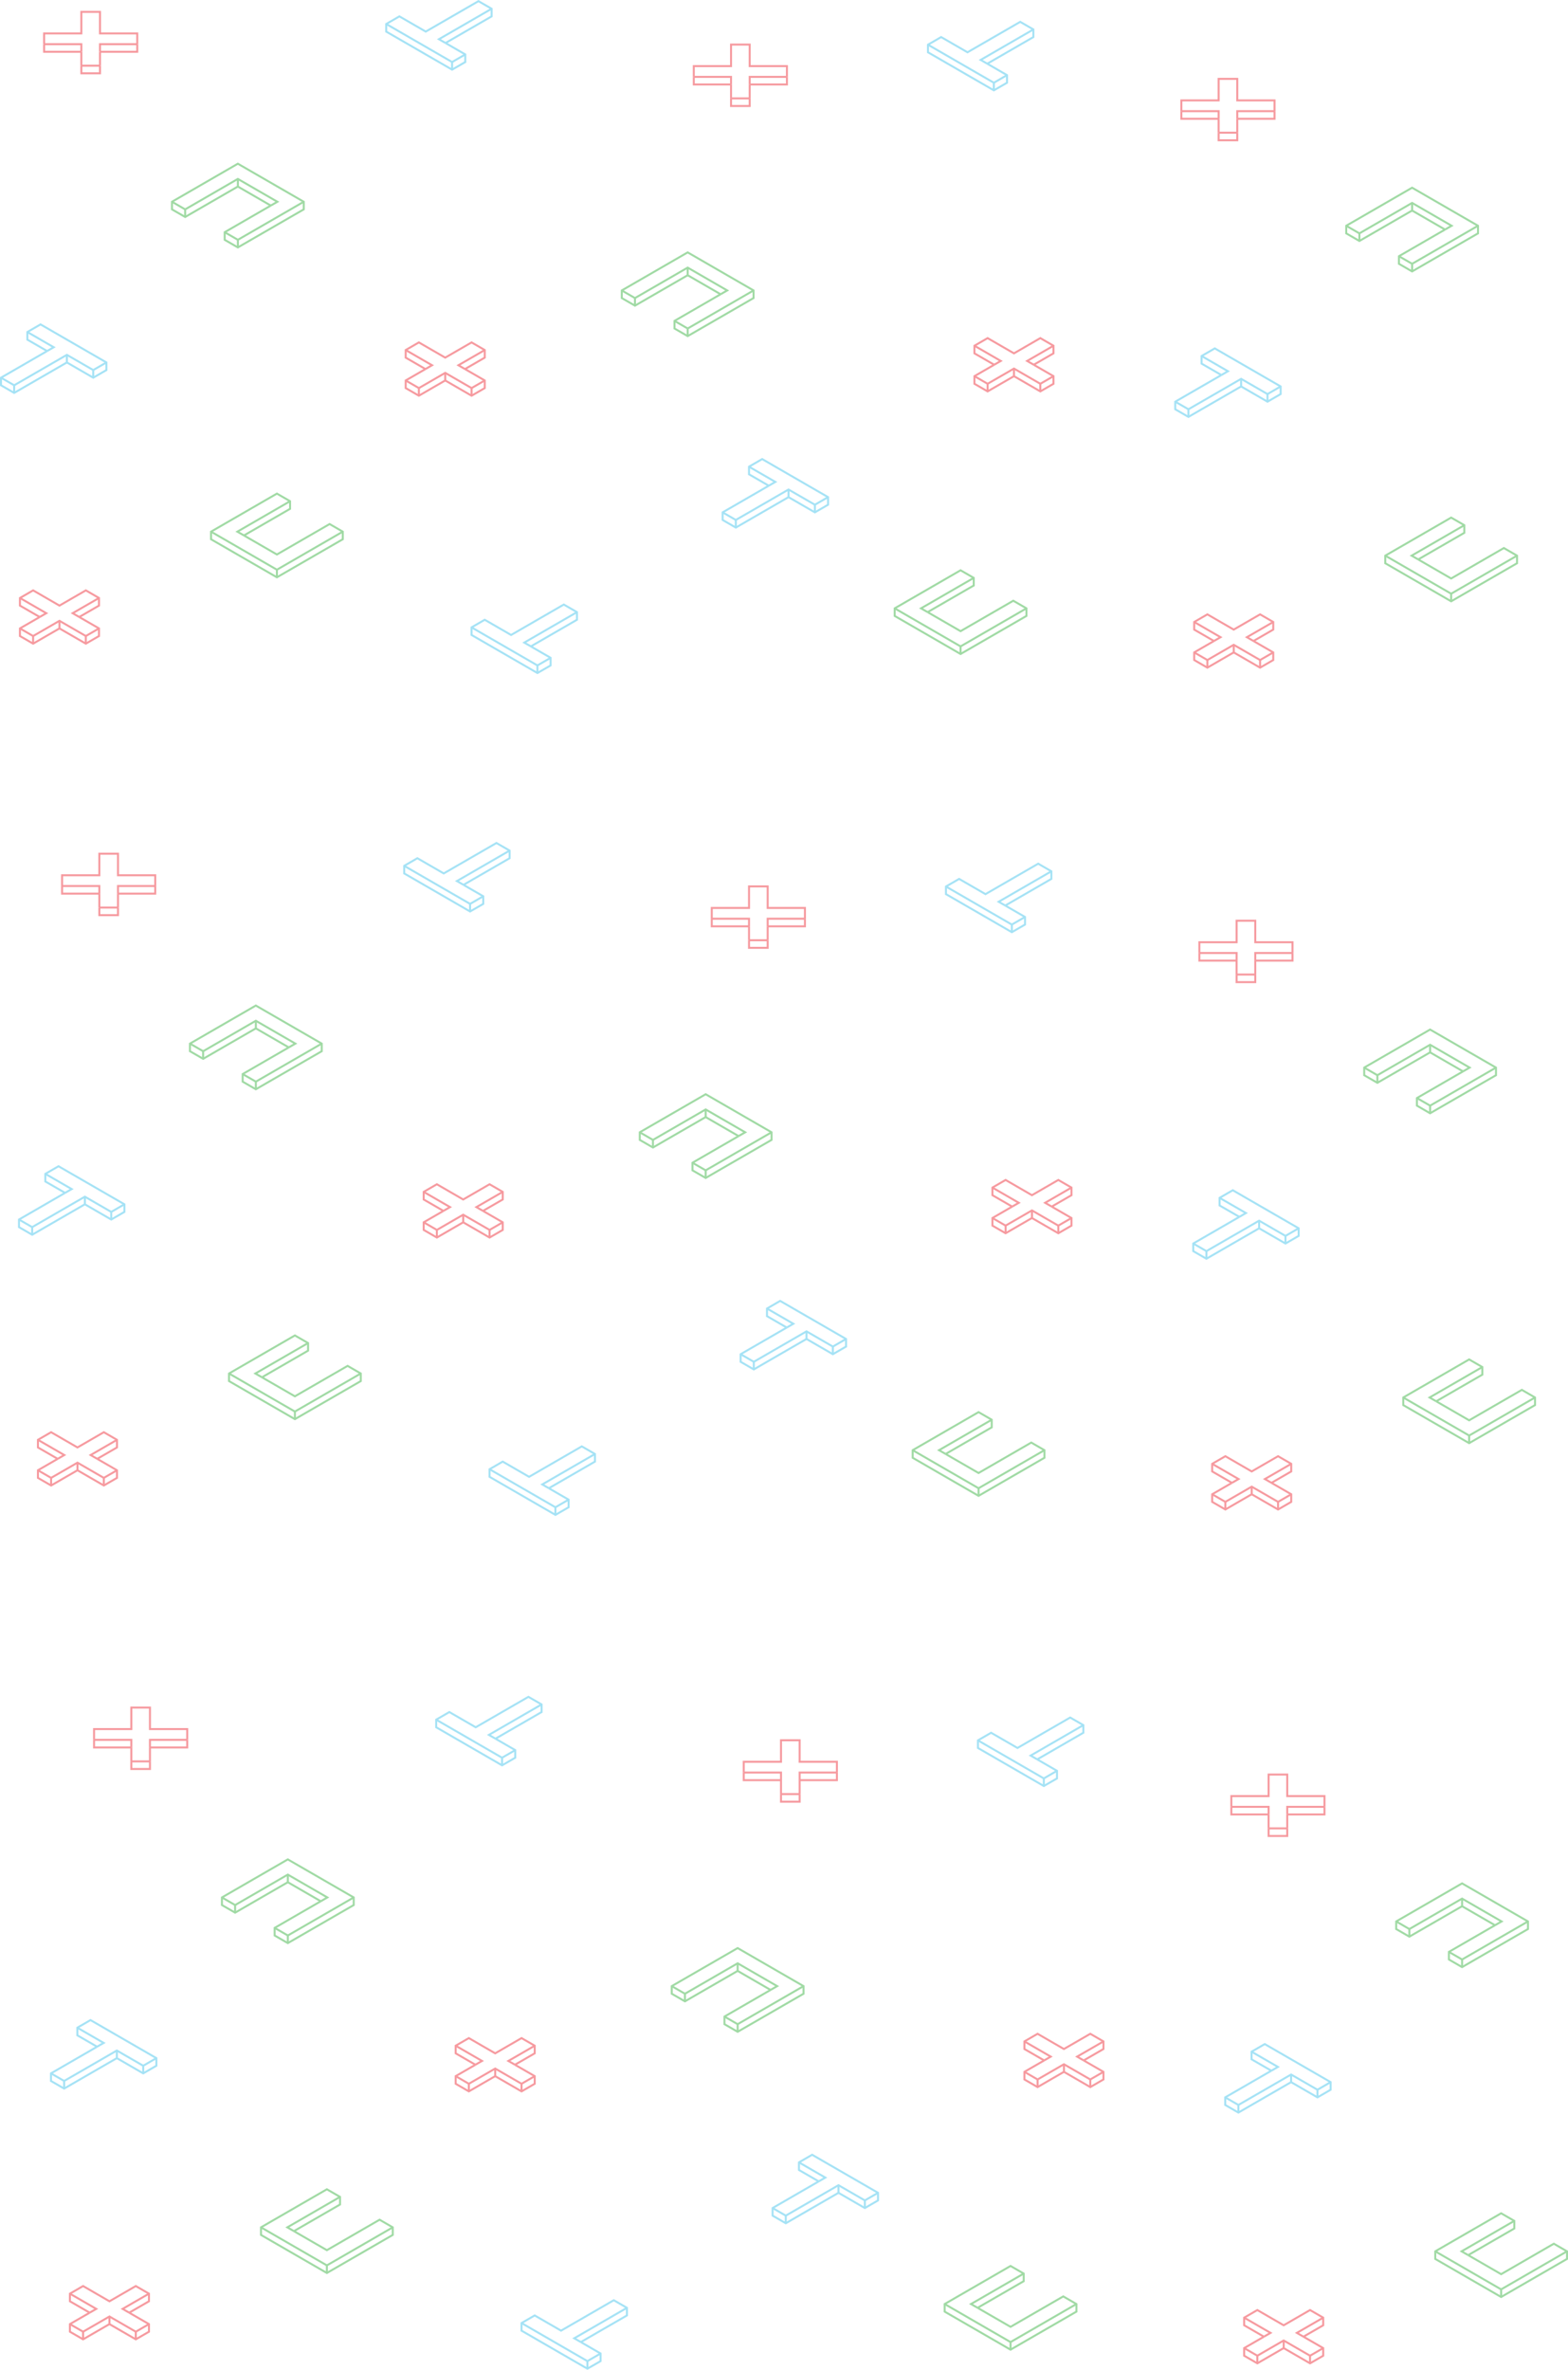<svg id="Layer_1" data-name="Layer 1" xmlns="http://www.w3.org/2000/svg" viewBox="0 0 784.5 1185.16"><defs><style>.cls-1{opacity:0.5;}.cls-2,.cls-3,.cls-4{fill:none;}.cls-2{stroke:#42b54a;}.cls-3{stroke:#4bc6ec;}.cls-4{stroke:#ed3540;}</style></defs><title>SDSF_F_V</title><g class="cls-1"><polyline class="cls-2" points="154.13 671.65 127.76 686.88 131.06 688.78"/><line class="cls-2" x1="147.54" y1="705.91" x2="114.58" y2="686.88"/><line class="cls-2" x1="180.5" y1="686.88" x2="147.54" y2="705.91"/><line class="cls-2" x1="147.54" y1="705.91" x2="147.54" y2="709.71"/><polyline class="cls-2" points="131.06 688.78 147.54 698.29 173.91 683.07 180.5 686.88 180.5 690.68 147.54 709.71 114.58 690.68 114.58 686.88 147.54 667.85 154.13 671.65 154.13 675.46 131.06 688.78"/></g><g class="cls-1"><line class="cls-3" x1="235.19" y1="452.03" x2="202.23" y2="433"/><line class="cls-3" x1="241.78" y1="448.22" x2="235.19" y2="452.03"/><line class="cls-3" x1="235.19" y1="452.03" x2="235.19" y2="455.83"/><polyline class="cls-3" points="254.97 425.38 228.6 440.61 231.9 442.51"/><polyline class="cls-3" points="231.9 442.51 241.78 448.22 241.78 452.03 235.19 455.83 202.23 436.8 202.23 433 208.82 429.19 222.01 436.8 248.38 421.58 254.97 425.38 254.97 429.19 231.9 442.51"/></g><g class="cls-1"><line class="cls-3" x1="277.89" y1="753.78" x2="244.93" y2="734.75"/><line class="cls-3" x1="284.48" y1="749.97" x2="277.89" y2="753.78"/><line class="cls-3" x1="277.89" y1="753.78" x2="277.89" y2="757.58"/><polyline class="cls-3" points="297.67 727.13 271.3 742.36 274.6 744.26"/><polyline class="cls-3" points="274.6 744.26 284.48 749.97 284.48 753.78 277.89 757.58 244.93 738.55 244.93 734.75 251.52 730.94 264.71 738.55 291.08 723.33 297.67 727.13 297.67 730.94 274.6 744.26"/></g><g class="cls-1"><line class="cls-4" x1="49.7" y1="446.9" x2="49.7" y2="453.86"/><polyline class="cls-4" points="77.67 443.09 77.67 437.71 59.03 437.71 59.03 426.94 49.7 426.94 49.7 437.71 31.06 437.71 31.06 443.09"/><polyline class="cls-4" points="59.03 446.9 59.03 443.09 77.67 443.09"/><line class="cls-4" x1="59.03" y1="453.86" x2="59.03" y2="446.9"/><line class="cls-4" x1="49.7" y1="453.86" x2="59.03" y2="453.86"/><polyline class="cls-4" points="31.06 443.09 49.7 443.09 49.7 446.9"/><polyline class="cls-4" points="49.7 446.9 31.06 446.9 31.06 443.09"/><polyline class="cls-4" points="59.03 446.9 77.67 446.9 77.67 443.09"/><polyline class="cls-4" points="59.03 453.86 59.03 457.66 49.7 457.66 49.7 453.86"/></g><g class="cls-1"><line class="cls-3" x1="62.24" y1="602.26" x2="55.65" y2="606.07"/><polyline class="cls-3" points="32.57 596.55 35.87 594.65 22.68 587.04"/><line class="cls-3" x1="16.09" y1="613.68" x2="9.5" y2="609.88"/><line class="cls-3" x1="55.65" y1="606.07" x2="55.65" y2="609.88"/><line class="cls-3" x1="42.46" y1="598.46" x2="42.46" y2="602.26"/><line class="cls-3" x1="16.09" y1="613.68" x2="16.09" y2="617.49"/><polyline class="cls-3" points="32.58 596.56 22.68 590.85 22.68 587.04 29.28 583.23 62.24 602.26 62.24 606.07 55.65 609.88 42.46 602.26"/><polyline class="cls-3" points="42.46 602.26 16.09 617.49 9.5 613.68 9.5 609.88 32.57 596.55"/><polyline class="cls-3" points="55.65 606.07 42.46 598.46 16.09 613.68"/></g><g class="cls-1"><line class="cls-2" x1="144.49" y1="523.81" x2="128.01" y2="514.29"/><line class="cls-2" x1="128.01" y1="540.93" x2="121.41" y2="537.13"/><line class="cls-2" x1="160.97" y1="521.9" x2="128.01" y2="540.93"/><line class="cls-2" x1="101.63" y1="525.71" x2="95.04" y2="521.9"/><line class="cls-2" x1="128.01" y1="510.48" x2="128.01" y2="514.29"/><line class="cls-2" x1="128.01" y1="540.93" x2="128.01" y2="544.74"/><line class="cls-2" x1="101.63" y1="525.71" x2="101.63" y2="529.51"/><polyline class="cls-2" points="144.49 523.8 147.78 521.9 128 510.48 101.64 525.71"/><polyline class="cls-2" points="128 514.29 101.64 529.51 95.04 525.71 95.04 521.9 128 502.87 160.97 521.9 160.97 525.71 128 544.74 121.41 540.93 121.41 537.13 144.49 523.8"/></g><g class="cls-1"><polyline class="cls-4" points="241.65 605.57 238.35 603.66 251.53 596.05"/><line class="cls-4" x1="244.94" y1="615.08" x2="251.53" y2="611.27"/><line class="cls-4" x1="211.98" y1="611.27" x2="218.57" y2="615.08"/><line class="cls-4" x1="244.94" y1="618.89" x2="244.94" y2="615.08"/><line class="cls-4" x1="231.76" y1="611.27" x2="231.76" y2="607.47"/><line class="cls-4" x1="218.57" y1="618.89" x2="218.57" y2="615.08"/><polyline class="cls-4" points="231.75 611.27 218.57 618.89 211.98 615.08 211.98 611.27 221.87 605.56"/><polyline class="cls-4" points="221.87 605.57 211.98 599.86 211.98 596.05 218.57 592.24 231.75 599.86 244.94 592.24 251.53 596.05 251.53 599.86 241.65 605.56"/><polyline class="cls-4" points="241.65 605.57 251.53 611.27 251.53 615.08 244.94 618.89 231.75 611.27"/><polyline class="cls-4" points="218.57 615.08 231.75 607.47 244.94 615.08"/><polyline class="cls-4" points="211.98 596.05 225.16 603.66 221.87 605.56"/></g><g class="cls-1"><polyline class="cls-4" points="48.65 729.57 45.35 727.66 58.53 720.05"/><line class="cls-4" x1="51.94" y1="739.08" x2="58.53" y2="735.27"/><line class="cls-4" x1="18.98" y1="735.27" x2="25.57" y2="739.08"/><line class="cls-4" x1="51.94" y1="742.89" x2="51.94" y2="739.08"/><line class="cls-4" x1="38.76" y1="735.27" x2="38.76" y2="731.47"/><line class="cls-4" x1="25.57" y1="742.89" x2="25.57" y2="739.08"/><polyline class="cls-4" points="38.76 735.27 25.57 742.89 18.98 739.08 18.98 735.27 28.87 729.56"/><polyline class="cls-4" points="28.87 729.57 18.98 723.86 18.98 720.05 25.57 716.24 38.76 723.86 51.94 716.24 58.53 720.05 58.53 723.86 48.65 729.56"/><polyline class="cls-4" points="48.65 729.57 58.53 735.27 58.53 739.08 51.94 742.89 38.76 735.27"/><polyline class="cls-4" points="25.57 739.08 38.76 731.47 51.94 739.08"/><polyline class="cls-4" points="18.98 720.05 32.16 727.66 28.87 729.56"/></g><g class="cls-1"><polyline class="cls-2" points="741.63 683.65 715.26 698.88 718.56 700.78"/><line class="cls-2" x1="735.04" y1="717.91" x2="702.08" y2="698.88"/><line class="cls-2" x1="768" y1="698.88" x2="735.04" y2="717.91"/><line class="cls-2" x1="735.04" y1="717.91" x2="735.04" y2="721.71"/><polyline class="cls-2" points="718.56 700.78 735.04 710.29 761.41 695.07 768 698.88 768 702.68 735.04 721.71 702.08 702.68 702.08 698.88 735.04 679.85 741.63 683.65 741.63 687.46 718.56 700.78"/></g><g class="cls-1"><line class="cls-4" x1="618.7" y1="480.4" x2="618.7" y2="487.36"/><polyline class="cls-4" points="646.67 476.59 646.67 471.21 628.03 471.21 628.03 460.44 618.71 460.44 618.71 471.21 600.06 471.21 600.06 476.59"/><polyline class="cls-4" points="628.03 480.4 628.03 476.59 646.67 476.59"/><line class="cls-4" x1="628.03" y1="487.36" x2="628.03" y2="480.4"/><line class="cls-4" x1="618.7" y1="487.36" x2="628.03" y2="487.36"/><polyline class="cls-4" points="600.06 476.59 618.71 476.59 618.71 480.4"/><polyline class="cls-4" points="618.71 480.4 600.06 480.4 600.06 476.59"/><polyline class="cls-4" points="628.03 480.4 646.67 480.4 646.67 476.59"/><polyline class="cls-4" points="628.03 487.36 628.03 491.16 618.71 491.16 618.71 487.36"/></g><g class="cls-1"><line class="cls-3" x1="649.74" y1="614.26" x2="643.15" y2="618.07"/><polyline class="cls-3" points="620.07 608.55 623.37 606.65 610.18 599.04"/><line class="cls-3" x1="603.59" y1="625.68" x2="597" y2="621.88"/><line class="cls-3" x1="643.15" y1="618.07" x2="643.15" y2="621.88"/><line class="cls-3" x1="629.96" y1="610.46" x2="629.96" y2="614.26"/><line class="cls-3" x1="603.59" y1="625.68" x2="603.59" y2="629.49"/><polyline class="cls-3" points="620.08 608.56 610.18 602.85 610.18 599.04 616.78 595.23 649.74 614.26 649.74 618.07 643.15 621.88 629.96 614.26"/><polyline class="cls-3" points="629.96 614.26 603.59 629.49 597 625.68 597 621.88 620.07 608.55"/><polyline class="cls-3" points="643.15 618.07 629.96 610.46 603.59 625.68"/></g><g class="cls-1"><line class="cls-2" x1="731.99" y1="535.81" x2="715.51" y2="526.29"/><line class="cls-2" x1="715.51" y1="552.93" x2="708.91" y2="549.13"/><line class="cls-2" x1="748.47" y1="533.9" x2="715.51" y2="552.93"/><line class="cls-2" x1="689.13" y1="537.71" x2="682.54" y2="533.9"/><line class="cls-2" x1="715.51" y1="522.48" x2="715.51" y2="526.29"/><line class="cls-2" x1="715.51" y1="552.93" x2="715.51" y2="556.74"/><line class="cls-2" x1="689.13" y1="537.71" x2="689.13" y2="541.51"/><polyline class="cls-2" points="731.99 535.8 735.28 533.9 715.5 522.48 689.13 537.71"/><polyline class="cls-2" points="715.5 526.29 689.13 541.51 682.54 537.71 682.54 533.9 715.5 514.87 748.47 533.9 748.47 537.71 715.5 556.74 708.91 552.93 708.91 549.13 731.99 535.8"/></g><g class="cls-1"><polyline class="cls-4" points="636.15 741.57 632.85 739.66 646.03 732.05"/><line class="cls-4" x1="639.44" y1="751.08" x2="646.03" y2="747.27"/><line class="cls-4" x1="606.48" y1="747.27" x2="613.07" y2="751.08"/><line class="cls-4" x1="639.44" y1="754.89" x2="639.44" y2="751.08"/><line class="cls-4" x1="626.26" y1="747.27" x2="626.26" y2="743.47"/><line class="cls-4" x1="613.07" y1="754.89" x2="613.07" y2="751.08"/><polyline class="cls-4" points="626.25 747.27 613.07 754.89 606.48 751.08 606.48 747.27 616.37 741.56"/><polyline class="cls-4" points="616.37 741.57 606.48 735.86 606.48 732.05 613.07 728.24 626.25 735.86 639.44 728.24 646.03 732.05 646.03 735.86 636.15 741.56"/><polyline class="cls-4" points="636.15 741.57 646.03 747.27 646.03 751.08 639.44 754.89 626.25 747.27"/><polyline class="cls-4" points="613.07 751.08 626.25 743.47 639.44 751.08"/><polyline class="cls-4" points="606.48 732.05 619.66 739.66 616.37 741.56"/></g><g class="cls-1"><polyline class="cls-2" points="496.18 710 469.81 725.23 473.11 727.13"/><line class="cls-2" x1="489.59" y1="744.26" x2="456.63" y2="725.23"/><line class="cls-2" x1="522.55" y1="725.23" x2="489.59" y2="744.26"/><line class="cls-2" x1="489.59" y1="744.26" x2="489.59" y2="748.06"/><polyline class="cls-2" points="473.11 727.13 489.59 736.64 515.96 721.42 522.55 725.23 522.55 729.03 489.59 748.06 456.63 729.03 456.63 725.23 489.59 706.2 496.18 710 496.18 713.81 473.11 727.13"/></g><g class="cls-1"><line class="cls-3" x1="506.24" y1="462.38" x2="473.28" y2="443.35"/><line class="cls-3" x1="512.83" y1="458.57" x2="506.24" y2="462.38"/><line class="cls-3" x1="506.24" y1="462.38" x2="506.24" y2="466.18"/><polyline class="cls-3" points="526.02 435.73 499.65 450.96 502.94 452.86"/><polyline class="cls-3" points="502.94 452.86 512.83 458.57 512.83 462.38 506.24 466.18 473.28 447.15 473.28 443.35 479.87 439.54 493.06 447.15 519.43 431.93 526.02 435.73 526.02 439.54 502.95 452.86"/></g><g class="cls-1"><line class="cls-4" x1="374.75" y1="463.25" x2="374.75" y2="470.21"/><polyline class="cls-4" points="402.72 459.44 402.72 454.06 384.08 454.06 384.08 443.29 374.75 443.29 374.75 454.06 356.11 454.06 356.11 459.44"/><polyline class="cls-4" points="384.08 463.25 384.08 459.44 402.72 459.44"/><line class="cls-4" x1="384.08" y1="470.21" x2="384.08" y2="463.25"/><line class="cls-4" x1="374.75" y1="470.21" x2="384.08" y2="470.21"/><polyline class="cls-4" points="356.11 459.44 374.75 459.44 374.75 463.25"/><polyline class="cls-4" points="374.75 463.25 356.11 463.25 356.11 459.44"/><polyline class="cls-4" points="384.08 463.25 402.72 463.25 402.72 459.44"/><polyline class="cls-4" points="384.08 470.21 384.08 474.01 374.75 474.01 374.75 470.21"/></g><g class="cls-1"><line class="cls-3" x1="423.29" y1="669.61" x2="416.7" y2="673.42"/><polyline class="cls-3" points="393.62 663.9 396.92 662 383.74 654.39"/><line class="cls-3" x1="377.14" y1="681.03" x2="370.55" y2="677.23"/><line class="cls-3" x1="416.7" y1="673.42" x2="416.7" y2="677.23"/><line class="cls-3" x1="403.51" y1="665.81" x2="403.51" y2="669.61"/><line class="cls-3" x1="377.14" y1="681.03" x2="377.14" y2="684.84"/><polyline class="cls-3" points="393.63 663.91 383.74 658.2 383.74 654.39 390.33 650.58 423.29 669.61 423.29 673.42 416.7 677.23 403.51 669.61"/><polyline class="cls-3" points="403.51 669.61 377.14 684.84 370.55 681.03 370.55 677.23 393.62 663.9"/><polyline class="cls-3" points="416.7 673.42 403.51 665.81 377.14 681.03"/></g><g class="cls-1"><line class="cls-2" x1="369.54" y1="568.16" x2="353.06" y2="558.64"/><line class="cls-2" x1="353.06" y1="585.28" x2="346.46" y2="581.48"/><line class="cls-2" x1="386.02" y1="566.25" x2="353.06" y2="585.28"/><line class="cls-2" x1="326.68" y1="570.06" x2="320.09" y2="566.25"/><line class="cls-2" x1="353.06" y1="554.83" x2="353.06" y2="558.64"/><line class="cls-2" x1="353.06" y1="585.28" x2="353.06" y2="589.09"/><line class="cls-2" x1="326.68" y1="570.06" x2="326.68" y2="573.86"/><polyline class="cls-2" points="369.54 568.15 372.83 566.25 353.06 554.83 326.69 570.06"/><polyline class="cls-2" points="353.06 558.64 326.69 573.86 320.09 570.06 320.09 566.25 353.06 547.22 386.02 566.25 386.02 570.06 353.06 589.09 346.46 585.28 346.46 581.48 369.54 568.15"/></g><g class="cls-1"><polyline class="cls-4" points="526.2 603.42 522.9 601.51 536.08 593.9"/><line class="cls-4" x1="529.49" y1="612.93" x2="536.08" y2="609.12"/><line class="cls-4" x1="496.53" y1="609.12" x2="503.12" y2="612.93"/><line class="cls-4" x1="529.49" y1="616.74" x2="529.49" y2="612.93"/><line class="cls-4" x1="516.31" y1="609.12" x2="516.31" y2="605.32"/><line class="cls-4" x1="503.12" y1="616.74" x2="503.12" y2="612.93"/><polyline class="cls-4" points="516.3 609.12 503.12 616.74 496.53 612.93 496.53 609.12 506.42 603.41"/><polyline class="cls-4" points="506.42 603.42 496.53 597.71 496.53 593.9 503.12 590.09 516.3 597.71 529.49 590.09 536.08 593.9 536.08 597.71 526.2 603.41"/><polyline class="cls-4" points="526.2 603.42 536.08 609.12 536.08 612.93 529.49 616.74 516.3 609.12"/><polyline class="cls-4" points="503.12 612.93 516.3 605.32 529.49 612.93"/><polyline class="cls-4" points="496.53 593.9 509.71 601.51 506.42 603.41"/></g><g class="cls-1"><polyline class="cls-2" points="170.13 1098.65 143.76 1113.88 147.06 1115.78"/><line class="cls-2" x1="163.54" y1="1132.91" x2="130.58" y2="1113.88"/><line class="cls-2" x1="196.5" y1="1113.88" x2="163.54" y2="1132.91"/><line class="cls-2" x1="163.54" y1="1132.91" x2="163.54" y2="1136.71"/><polyline class="cls-2" points="147.06 1115.78 163.54 1125.3 189.91 1110.07 196.5 1113.88 196.5 1117.68 163.54 1136.71 130.58 1117.68 130.58 1113.88 163.54 1094.85 170.13 1098.65 170.13 1102.46 147.06 1115.78"/></g><g class="cls-1"><line class="cls-3" x1="251.19" y1="879.03" x2="218.23" y2="860"/><line class="cls-3" x1="257.78" y1="875.22" x2="251.19" y2="879.03"/><line class="cls-3" x1="251.19" y1="879.03" x2="251.19" y2="882.83"/><polyline class="cls-3" points="270.97 852.38 244.6 867.61 247.9 869.51"/><polyline class="cls-3" points="247.9 869.51 257.78 875.22 257.78 879.03 251.19 882.83 218.23 863.8 218.23 860 224.82 856.19 238.01 863.8 264.38 848.58 270.97 852.38 270.97 856.19 247.9 869.51"/></g><g class="cls-1"><line class="cls-3" x1="293.89" y1="1180.78" x2="260.93" y2="1161.75"/><line class="cls-3" x1="300.48" y1="1176.97" x2="293.89" y2="1180.78"/><line class="cls-3" x1="293.89" y1="1180.78" x2="293.89" y2="1184.58"/><polyline class="cls-3" points="313.67 1154.13 287.3 1169.36 290.6 1171.26"/><polyline class="cls-3" points="290.6 1171.26 300.48 1176.97 300.48 1180.78 293.89 1184.58 260.93 1165.55 260.93 1161.75 267.52 1157.94 280.71 1165.55 307.08 1150.33 313.67 1154.13 313.67 1157.94 290.6 1171.26"/></g><g class="cls-1"><line class="cls-4" x1="65.7" y1="873.9" x2="65.7" y2="880.86"/><polyline class="cls-4" points="93.67 870.09 93.67 864.71 75.03 864.71 75.03 853.94 65.7 853.94 65.7 864.71 47.06 864.71 47.06 870.09"/><polyline class="cls-4" points="75.03 873.9 75.03 870.09 93.67 870.09"/><line class="cls-4" x1="75.03" y1="880.86" x2="75.03" y2="873.9"/><line class="cls-4" x1="65.7" y1="880.86" x2="75.03" y2="880.86"/><polyline class="cls-4" points="47.06 870.09 65.7 870.09 65.7 873.9"/><polyline class="cls-4" points="65.7 873.9 47.06 873.9 47.06 870.09"/><polyline class="cls-4" points="75.03 873.9 93.67 873.9 93.67 870.09"/><polyline class="cls-4" points="75.03 880.86 75.03 884.66 65.7 884.66 65.7 880.86"/></g><g class="cls-1"><line class="cls-3" x1="78.24" y1="1029.26" x2="71.65" y2="1033.07"/><polyline class="cls-3" points="48.57 1023.55 51.87 1021.65 38.69 1014.04"/><line class="cls-3" x1="32.09" y1="1040.68" x2="25.5" y2="1036.88"/><line class="cls-3" x1="71.65" y1="1033.07" x2="71.65" y2="1036.88"/><line class="cls-3" x1="58.46" y1="1025.46" x2="58.46" y2="1029.26"/><line class="cls-3" x1="32.09" y1="1040.68" x2="32.09" y2="1044.49"/><polyline class="cls-3" points="48.58 1023.56 38.69 1017.85 38.69 1014.04 45.28 1010.23 78.24 1029.26 78.24 1033.07 71.65 1036.88 58.46 1029.26"/><polyline class="cls-3" points="58.46 1029.26 32.09 1044.49 25.5 1040.68 25.5 1036.88 48.57 1023.55"/><polyline class="cls-3" points="71.65 1033.07 58.46 1025.46 32.09 1040.68"/></g><g class="cls-1"><line class="cls-2" x1="160.49" y1="950.81" x2="144.01" y2="941.29"/><line class="cls-2" x1="144.01" y1="967.93" x2="137.41" y2="964.13"/><line class="cls-2" x1="176.97" y1="948.9" x2="144.01" y2="967.93"/><line class="cls-2" x1="117.63" y1="952.71" x2="111.04" y2="948.9"/><line class="cls-2" x1="144.01" y1="937.48" x2="144.01" y2="941.29"/><line class="cls-2" x1="144.01" y1="967.93" x2="144.01" y2="971.74"/><line class="cls-2" x1="117.63" y1="952.71" x2="117.63" y2="956.51"/><polyline class="cls-2" points="160.49 950.8 163.78 948.9 144 937.48 117.64 952.71"/><polyline class="cls-2" points="144 941.29 117.64 956.51 111.04 952.71 111.04 948.9 144 929.87 176.97 948.9 176.97 952.71 144 971.74 137.41 967.93 137.41 964.13 160.49 950.8"/></g><g class="cls-1"><polyline class="cls-4" points="257.65 1032.57 254.35 1030.66 267.53 1023.05"/><line class="cls-4" x1="260.94" y1="1042.08" x2="267.53" y2="1038.27"/><line class="cls-4" x1="227.98" y1="1038.27" x2="234.57" y2="1042.08"/><line class="cls-4" x1="260.94" y1="1045.89" x2="260.94" y2="1042.08"/><line class="cls-4" x1="247.76" y1="1038.27" x2="247.76" y2="1034.47"/><line class="cls-4" x1="234.57" y1="1045.89" x2="234.57" y2="1042.08"/><polyline class="cls-4" points="247.75 1038.27 234.57 1045.89 227.98 1042.08 227.98 1038.27 237.87 1032.56"/><polyline class="cls-4" points="237.87 1032.57 227.98 1026.86 227.98 1023.05 234.57 1019.24 247.75 1026.86 260.94 1019.24 267.53 1023.05 267.53 1026.86 257.65 1032.56"/><polyline class="cls-4" points="257.65 1032.57 267.53 1038.27 267.53 1042.08 260.94 1045.89 247.75 1038.27"/><polyline class="cls-4" points="234.57 1042.08 247.75 1034.47 260.94 1042.08"/><polyline class="cls-4" points="227.98 1023.05 241.16 1030.66 237.87 1032.56"/></g><g class="cls-1"><polyline class="cls-4" points="64.65 1156.57 61.35 1154.66 74.53 1147.05"/><line class="cls-4" x1="67.94" y1="1166.08" x2="74.53" y2="1162.27"/><line class="cls-4" x1="34.98" y1="1162.27" x2="41.57" y2="1166.08"/><line class="cls-4" x1="67.94" y1="1169.89" x2="67.94" y2="1166.08"/><line class="cls-4" x1="54.76" y1="1162.27" x2="54.76" y2="1158.47"/><line class="cls-4" x1="41.57" y1="1169.89" x2="41.57" y2="1166.08"/><polyline class="cls-4" points="54.76 1162.27 41.57 1169.89 34.98 1166.08 34.98 1162.27 44.87 1156.56"/><polyline class="cls-4" points="44.87 1156.57 34.98 1150.86 34.98 1147.05 41.57 1143.24 54.76 1150.86 67.94 1143.24 74.53 1147.05 74.53 1150.86 64.65 1156.56"/><polyline class="cls-4" points="64.65 1156.57 74.53 1162.27 74.53 1166.08 67.94 1169.89 54.76 1162.27"/><polyline class="cls-4" points="41.57 1166.08 54.76 1158.47 67.94 1166.08"/><polyline class="cls-4" points="34.98 1147.05 48.16 1154.66 44.87 1156.56"/></g><g class="cls-1"><polyline class="cls-2" points="757.63 1110.65 731.26 1125.88 734.56 1127.78"/><line class="cls-2" x1="751.04" y1="1144.91" x2="718.08" y2="1125.88"/><line class="cls-2" x1="784" y1="1125.88" x2="751.04" y2="1144.91"/><line class="cls-2" x1="751.04" y1="1144.91" x2="751.04" y2="1148.71"/><polyline class="cls-2" points="734.56 1127.78 751.04 1137.3 777.41 1122.07 784 1125.88 784 1129.68 751.04 1148.71 718.08 1129.68 718.08 1125.88 751.04 1106.85 757.63 1110.65 757.63 1114.46 734.56 1127.78"/></g><g class="cls-1"><line class="cls-4" x1="634.7" y1="907.4" x2="634.7" y2="914.36"/><polyline class="cls-4" points="662.67 903.59 662.67 898.21 644.03 898.21 644.03 887.44 634.71 887.44 634.71 898.21 616.06 898.21 616.06 903.59"/><polyline class="cls-4" points="644.03 907.4 644.03 903.59 662.67 903.59"/><line class="cls-4" x1="644.03" y1="914.36" x2="644.03" y2="907.4"/><line class="cls-4" x1="634.7" y1="914.36" x2="644.03" y2="914.36"/><polyline class="cls-4" points="616.06 903.59 634.71 903.59 634.71 907.4"/><polyline class="cls-4" points="634.71 907.4 616.06 907.4 616.06 903.59"/><polyline class="cls-4" points="644.03 907.4 662.67 907.4 662.67 903.59"/><polyline class="cls-4" points="644.03 914.36 644.03 918.16 634.71 918.16 634.71 914.36"/></g><g class="cls-1"><line class="cls-3" x1="665.74" y1="1041.26" x2="659.15" y2="1045.07"/><polyline class="cls-3" points="636.07 1035.56 639.37 1033.65 626.18 1026.04"/><line class="cls-3" x1="619.59" y1="1052.68" x2="613" y2="1048.88"/><line class="cls-3" x1="659.15" y1="1045.07" x2="659.15" y2="1048.88"/><line class="cls-3" x1="645.96" y1="1037.46" x2="645.96" y2="1041.26"/><line class="cls-3" x1="619.59" y1="1052.68" x2="619.59" y2="1056.49"/><polyline class="cls-3" points="636.08 1035.56 626.18 1029.85 626.18 1026.04 632.78 1022.23 665.74 1041.26 665.74 1045.07 659.15 1048.88 645.96 1041.26"/><polyline class="cls-3" points="645.96 1041.26 619.59 1056.49 613 1052.68 613 1048.88 636.07 1035.56"/><polyline class="cls-3" points="659.15 1045.07 645.96 1037.46 619.59 1052.68"/></g><g class="cls-1"><line class="cls-2" x1="747.99" y1="962.81" x2="731.51" y2="953.29"/><line class="cls-2" x1="731.51" y1="979.93" x2="724.91" y2="976.13"/><line class="cls-2" x1="764.47" y1="960.9" x2="731.51" y2="979.93"/><line class="cls-2" x1="705.13" y1="964.71" x2="698.54" y2="960.9"/><line class="cls-2" x1="731.51" y1="949.48" x2="731.51" y2="953.29"/><line class="cls-2" x1="731.51" y1="979.93" x2="731.51" y2="983.74"/><line class="cls-2" x1="705.13" y1="964.71" x2="705.13" y2="968.51"/><polyline class="cls-2" points="747.99 962.8 751.28 960.9 731.5 949.48 705.13 964.71"/><polyline class="cls-2" points="731.5 953.29 705.13 968.51 698.54 964.71 698.54 960.9 731.5 941.87 764.47 960.9 764.47 964.71 731.5 983.74 724.91 979.93 724.91 976.13 747.99 962.8"/></g><g class="cls-1"><polyline class="cls-4" points="652.15 1168.57 648.85 1166.66 662.03 1159.05"/><line class="cls-4" x1="655.44" y1="1178.08" x2="662.03" y2="1174.27"/><line class="cls-4" x1="622.48" y1="1174.27" x2="629.07" y2="1178.08"/><line class="cls-4" x1="655.44" y1="1181.89" x2="655.44" y2="1178.08"/><line class="cls-4" x1="642.26" y1="1174.27" x2="642.26" y2="1170.47"/><line class="cls-4" x1="629.07" y1="1181.89" x2="629.07" y2="1178.08"/><polyline class="cls-4" points="642.25 1174.27 629.07 1181.89 622.48 1178.08 622.48 1174.27 632.37 1168.56"/><polyline class="cls-4" points="632.37 1168.57 622.48 1162.86 622.48 1159.05 629.07 1155.24 642.25 1162.86 655.44 1155.24 662.03 1159.05 662.03 1162.86 652.15 1168.56"/><polyline class="cls-4" points="652.15 1168.57 662.03 1174.27 662.03 1178.08 655.44 1181.89 642.25 1174.27"/><polyline class="cls-4" points="629.07 1178.08 642.25 1170.47 655.44 1178.08"/><polyline class="cls-4" points="622.48 1159.05 635.66 1166.66 632.37 1168.56"/></g><g class="cls-1"><polyline class="cls-2" points="512.18 1137 485.81 1152.23 489.11 1154.13"/><line class="cls-2" x1="505.59" y1="1171.26" x2="472.63" y2="1152.23"/><line class="cls-2" x1="538.55" y1="1152.23" x2="505.59" y2="1171.26"/><line class="cls-2" x1="505.59" y1="1171.26" x2="505.59" y2="1175.06"/><polyline class="cls-2" points="489.11 1154.13 505.59 1163.64 531.96 1148.42 538.55 1152.23 538.55 1156.03 505.59 1175.06 472.63 1156.03 472.63 1152.23 505.59 1133.2 512.18 1137 512.18 1140.81 489.11 1154.13"/></g><g class="cls-1"><line class="cls-3" x1="522.24" y1="889.38" x2="489.28" y2="870.35"/><line class="cls-3" x1="528.83" y1="885.57" x2="522.24" y2="889.38"/><line class="cls-3" x1="522.24" y1="889.38" x2="522.24" y2="893.18"/><polyline class="cls-3" points="542.02 862.73 515.65 877.96 518.95 879.86"/><polyline class="cls-3" points="518.95 879.86 528.83 885.57 528.83 889.38 522.24 893.18 489.28 874.15 489.28 870.35 495.87 866.54 509.06 874.15 535.43 858.93 542.02 862.73 542.02 866.54 518.95 879.86"/></g><g class="cls-1"><line class="cls-4" x1="390.75" y1="890.25" x2="390.75" y2="897.21"/><polyline class="cls-4" points="418.72 886.44 418.72 881.06 400.08 881.06 400.08 870.29 390.75 870.29 390.75 881.06 372.11 881.06 372.11 886.44"/><polyline class="cls-4" points="400.08 890.25 400.08 886.44 418.72 886.44"/><line class="cls-4" x1="400.08" y1="897.21" x2="400.08" y2="890.25"/><line class="cls-4" x1="390.75" y1="897.21" x2="400.08" y2="897.21"/><polyline class="cls-4" points="372.11 886.44 390.75 886.44 390.75 890.25"/><polyline class="cls-4" points="390.75 890.25 372.11 890.25 372.11 886.44"/><polyline class="cls-4" points="400.08 890.25 418.72 890.25 418.72 886.44"/><polyline class="cls-4" points="400.08 897.21 400.08 901.01 390.75 901.01 390.75 897.21"/></g><g class="cls-1"><line class="cls-3" x1="439.29" y1="1096.61" x2="432.7" y2="1100.42"/><polyline class="cls-3" points="409.62 1090.9 412.92 1089 399.74 1081.39"/><line class="cls-3" x1="393.14" y1="1108.03" x2="386.55" y2="1104.23"/><line class="cls-3" x1="432.7" y1="1100.42" x2="432.7" y2="1104.23"/><line class="cls-3" x1="419.51" y1="1092.81" x2="419.51" y2="1096.61"/><line class="cls-3" x1="393.14" y1="1108.03" x2="393.14" y2="1111.84"/><polyline class="cls-3" points="409.63 1090.91 399.74 1085.2 399.74 1081.39 406.33 1077.58 439.29 1096.61 439.29 1100.42 432.7 1104.23 419.51 1096.61"/><polyline class="cls-3" points="419.51 1096.61 393.14 1111.84 386.55 1108.03 386.55 1104.23 409.62 1090.9"/><polyline class="cls-3" points="432.7 1100.42 419.51 1092.81 393.14 1108.03"/></g><g class="cls-1"><line class="cls-2" x1="385.54" y1="995.16" x2="369.06" y2="985.64"/><line class="cls-2" x1="369.06" y1="1012.28" x2="362.46" y2="1008.48"/><line class="cls-2" x1="402.02" y1="993.25" x2="369.06" y2="1012.28"/><line class="cls-2" x1="342.68" y1="997.06" x2="336.09" y2="993.25"/><line class="cls-2" x1="369.06" y1="981.83" x2="369.06" y2="985.64"/><line class="cls-2" x1="369.06" y1="1012.28" x2="369.06" y2="1016.09"/><line class="cls-2" x1="342.68" y1="997.06" x2="342.68" y2="1000.86"/><polyline class="cls-2" points="385.54 995.15 388.83 993.25 369.06 981.83 342.69 997.06"/><polyline class="cls-2" points="369.06 985.64 342.69 1000.86 336.09 997.06 336.09 993.25 369.06 974.22 402.02 993.25 402.02 997.06 369.06 1016.09 362.46 1012.28 362.46 1008.48 385.54 995.15"/></g><g class="cls-1"><polyline class="cls-4" points="542.2 1030.42 538.9 1028.51 552.08 1020.9"/><line class="cls-4" x1="545.49" y1="1039.93" x2="552.08" y2="1036.12"/><line class="cls-4" x1="512.53" y1="1036.12" x2="519.12" y2="1039.93"/><line class="cls-4" x1="545.49" y1="1043.74" x2="545.49" y2="1039.93"/><line class="cls-4" x1="532.31" y1="1036.12" x2="532.31" y2="1032.32"/><line class="cls-4" x1="519.12" y1="1043.74" x2="519.12" y2="1039.93"/><polyline class="cls-4" points="532.3 1036.12 519.12 1043.74 512.53 1039.93 512.53 1036.12 522.42 1030.41"/><polyline class="cls-4" points="522.42 1030.42 512.53 1024.7 512.53 1020.9 519.12 1017.09 532.3 1024.7 545.49 1017.09 552.08 1020.9 552.08 1024.7 542.2 1030.41"/><polyline class="cls-4" points="542.2 1030.42 552.08 1036.12 552.08 1039.93 545.49 1043.74 532.3 1036.12"/><polyline class="cls-4" points="519.12 1039.93 532.3 1032.32 545.49 1039.93"/><polyline class="cls-4" points="512.53 1020.9 525.71 1028.51 522.42 1030.41"/></g><g class="cls-1"><polyline class="cls-2" points="145.13 250.65 118.76 265.88 122.06 267.78"/><line class="cls-2" x1="138.54" y1="284.91" x2="105.58" y2="265.88"/><line class="cls-2" x1="171.5" y1="265.88" x2="138.54" y2="284.91"/><line class="cls-2" x1="138.54" y1="284.91" x2="138.54" y2="288.71"/><polyline class="cls-2" points="122.06 267.78 138.54 277.3 164.91 262.07 171.5 265.88 171.5 269.68 138.54 288.71 105.58 269.68 105.58 265.88 138.54 246.85 145.13 250.65 145.13 254.46 122.06 267.78"/></g><g class="cls-1"><line class="cls-3" x1="226.19" y1="31.03" x2="193.23" y2="12"/><line class="cls-3" x1="232.78" y1="27.22" x2="226.19" y2="31.03"/><line class="cls-3" x1="226.19" y1="31.03" x2="226.19" y2="34.83"/><polyline class="cls-3" points="245.97 4.38 219.6 19.61 222.9 21.51"/><polyline class="cls-3" points="222.9 21.51 232.78 27.22 232.78 31.03 226.19 34.83 193.23 15.8 193.23 12 199.82 8.19 213.01 15.8 239.38 0.58 245.97 4.38 245.97 8.19 222.9 21.51"/></g><g class="cls-1"><line class="cls-3" x1="268.89" y1="332.78" x2="235.93" y2="313.75"/><line class="cls-3" x1="275.48" y1="328.97" x2="268.89" y2="332.78"/><line class="cls-3" x1="268.89" y1="332.78" x2="268.89" y2="336.58"/><polyline class="cls-3" points="288.67 306.13 262.3 321.36 265.6 323.26"/><polyline class="cls-3" points="265.6 323.26 275.48 328.97 275.48 332.78 268.89 336.58 235.93 317.55 235.93 313.75 242.52 309.94 255.71 317.55 282.08 302.33 288.67 306.13 288.67 309.94 265.6 323.26"/></g><g class="cls-1"><line class="cls-4" x1="40.7" y1="25.9" x2="40.7" y2="32.86"/><polyline class="cls-4" points="68.67 22.09 68.67 16.71 50.03 16.71 50.03 5.94 40.7 5.94 40.7 16.71 22.06 16.71 22.06 22.09"/><polyline class="cls-4" points="50.03 25.9 50.03 22.09 68.67 22.09"/><line class="cls-4" x1="50.03" y1="32.86" x2="50.03" y2="25.9"/><line class="cls-4" x1="40.7" y1="32.86" x2="50.03" y2="32.86"/><polyline class="cls-4" points="22.06 22.09 40.7 22.09 40.7 25.9"/><polyline class="cls-4" points="40.7 25.9 22.06 25.9 22.06 22.09"/><polyline class="cls-4" points="50.03 25.9 68.67 25.9 68.67 22.09"/><polyline class="cls-4" points="50.03 32.86 50.03 36.66 40.7 36.66 40.7 32.86"/></g><g class="cls-1"><line class="cls-3" x1="53.24" y1="181.26" x2="46.65" y2="185.07"/><polyline class="cls-3" points="23.57 175.56 26.87 173.65 13.69 166.04"/><line class="cls-3" x1="7.09" y1="192.68" x2="0.5" y2="188.88"/><line class="cls-3" x1="46.65" y1="185.07" x2="46.65" y2="188.88"/><line class="cls-3" x1="33.46" y1="177.46" x2="33.46" y2="181.26"/><line class="cls-3" x1="7.09" y1="192.68" x2="7.09" y2="196.49"/><polyline class="cls-3" points="23.58 175.56 13.69 169.85 13.69 166.04 20.28 162.23 53.24 181.26 53.24 185.07 46.65 188.88 33.46 181.26"/><polyline class="cls-3" points="33.46 181.26 7.09 196.49 0.5 192.68 0.5 188.88 23.57 175.56"/><polyline class="cls-3" points="46.65 185.07 33.46 177.46 7.09 192.68"/></g><g class="cls-1"><line class="cls-2" x1="135.49" y1="102.81" x2="119.01" y2="93.29"/><line class="cls-2" x1="119.01" y1="119.93" x2="112.41" y2="116.13"/><line class="cls-2" x1="151.97" y1="100.9" x2="119.01" y2="119.93"/><line class="cls-2" x1="92.63" y1="104.71" x2="86.04" y2="100.9"/><line class="cls-2" x1="119.01" y1="89.48" x2="119.01" y2="93.29"/><line class="cls-2" x1="119.01" y1="119.93" x2="119.01" y2="123.74"/><line class="cls-2" x1="92.63" y1="104.71" x2="92.63" y2="108.51"/><polyline class="cls-2" points="135.49 102.8 138.78 100.9 119 89.48 92.64 104.71"/><polyline class="cls-2" points="119 93.29 92.64 108.51 86.04 104.71 86.04 100.9 119 81.87 151.97 100.9 151.97 104.71 119 123.74 112.41 119.93 112.41 116.13 135.49 102.8"/></g><g class="cls-1"><polyline class="cls-4" points="232.65 184.57 229.35 182.66 242.53 175.05"/><line class="cls-4" x1="235.94" y1="194.08" x2="242.53" y2="190.27"/><line class="cls-4" x1="202.98" y1="190.27" x2="209.57" y2="194.08"/><line class="cls-4" x1="235.94" y1="197.89" x2="235.94" y2="194.08"/><line class="cls-4" x1="222.76" y1="190.27" x2="222.76" y2="186.47"/><line class="cls-4" x1="209.57" y1="197.89" x2="209.57" y2="194.08"/><polyline class="cls-4" points="222.75 190.27 209.57 197.89 202.98 194.08 202.98 190.27 212.87 184.56"/><polyline class="cls-4" points="212.87 184.57 202.98 178.85 202.98 175.05 209.57 171.24 222.75 178.85 235.94 171.24 242.53 175.05 242.53 178.85 232.65 184.56"/><polyline class="cls-4" points="232.65 184.57 242.53 190.27 242.53 194.08 235.94 197.89 222.75 190.27"/><polyline class="cls-4" points="209.57 194.08 222.75 186.47 235.94 194.08"/><polyline class="cls-4" points="202.98 175.05 216.16 182.66 212.87 184.56"/></g><g class="cls-1"><polyline class="cls-4" points="39.65 308.57 36.35 306.66 49.53 299.05"/><line class="cls-4" x1="42.94" y1="318.08" x2="49.53" y2="314.27"/><line class="cls-4" x1="9.98" y1="314.27" x2="16.57" y2="318.08"/><line class="cls-4" x1="42.94" y1="321.89" x2="42.94" y2="318.08"/><line class="cls-4" x1="29.76" y1="314.27" x2="29.76" y2="310.47"/><line class="cls-4" x1="16.57" y1="321.89" x2="16.57" y2="318.08"/><polyline class="cls-4" points="29.75 314.27 16.57 321.89 9.98 318.08 9.98 314.27 19.87 308.56"/><polyline class="cls-4" points="19.87 308.57 9.98 302.86 9.98 299.05 16.57 295.24 29.75 302.86 42.94 295.24 49.53 299.05 49.53 302.86 39.65 308.56"/><polyline class="cls-4" points="39.65 308.57 49.53 314.27 49.53 318.08 42.94 321.89 29.75 314.27"/><polyline class="cls-4" points="16.57 318.08 29.75 310.47 42.94 318.08"/><polyline class="cls-4" points="9.98 299.05 23.16 306.66 19.87 308.56"/></g><g class="cls-1"><polyline class="cls-2" points="732.63 262.65 706.26 277.88 709.56 279.78"/><line class="cls-2" x1="726.04" y1="296.91" x2="693.08" y2="277.88"/><line class="cls-2" x1="759" y1="277.88" x2="726.04" y2="296.91"/><line class="cls-2" x1="726.04" y1="296.91" x2="726.04" y2="300.71"/><polyline class="cls-2" points="709.56 279.78 726.04 289.3 752.41 274.07 759 277.88 759 281.68 726.04 300.71 693.08 281.68 693.08 277.88 726.04 258.85 732.63 262.65 732.63 266.46 709.56 279.78"/></g><g class="cls-1"><line class="cls-4" x1="609.7" y1="59.4" x2="609.7" y2="66.36"/><polyline class="cls-4" points="637.67 55.59 637.67 50.21 619.03 50.21 619.03 39.44 609.71 39.44 609.71 50.21 591.06 50.21 591.06 55.59"/><polyline class="cls-4" points="619.03 59.4 619.03 55.59 637.67 55.59"/><line class="cls-4" x1="619.03" y1="66.36" x2="619.03" y2="59.4"/><line class="cls-4" x1="609.7" y1="66.36" x2="619.03" y2="66.36"/><polyline class="cls-4" points="591.06 55.59 609.71 55.59 609.71 59.4"/><polyline class="cls-4" points="609.71 59.4 591.06 59.4 591.06 55.59"/><polyline class="cls-4" points="619.03 59.4 637.67 59.4 637.67 55.59"/><polyline class="cls-4" points="619.03 66.36 619.03 70.16 609.71 70.16 609.71 66.36"/></g><g class="cls-1"><line class="cls-3" x1="640.74" y1="193.26" x2="634.15" y2="197.07"/><polyline class="cls-3" points="611.07 187.56 614.37 185.65 601.18 178.04"/><line class="cls-3" x1="594.59" y1="204.68" x2="588" y2="200.88"/><line class="cls-3" x1="634.15" y1="197.07" x2="634.15" y2="200.88"/><line class="cls-3" x1="620.96" y1="189.46" x2="620.96" y2="193.26"/><line class="cls-3" x1="594.59" y1="204.68" x2="594.59" y2="208.49"/><polyline class="cls-3" points="611.08 187.56 601.18 181.85 601.18 178.04 607.78 174.23 640.74 193.26 640.74 197.07 634.15 200.88 620.96 193.26"/><polyline class="cls-3" points="620.96 193.26 594.59 208.49 588 204.68 588 200.88 611.07 187.56"/><polyline class="cls-3" points="634.15 197.07 620.96 189.46 594.59 204.68"/></g><g class="cls-1"><line class="cls-2" x1="722.99" y1="114.81" x2="706.51" y2="105.29"/><line class="cls-2" x1="706.51" y1="131.93" x2="699.91" y2="128.13"/><line class="cls-2" x1="739.47" y1="112.9" x2="706.51" y2="131.93"/><line class="cls-2" x1="680.13" y1="116.71" x2="673.54" y2="112.9"/><line class="cls-2" x1="706.51" y1="101.48" x2="706.51" y2="105.29"/><line class="cls-2" x1="706.51" y1="131.93" x2="706.51" y2="135.74"/><line class="cls-2" x1="680.13" y1="116.71" x2="680.13" y2="120.51"/><polyline class="cls-2" points="722.99 114.8 726.28 112.9 706.5 101.48 680.13 116.71"/><polyline class="cls-2" points="706.5 105.29 680.13 120.51 673.54 116.71 673.54 112.9 706.5 93.87 739.47 112.9 739.47 116.71 706.5 135.74 699.91 131.93 699.91 128.13 722.99 114.8"/></g><g class="cls-1"><polyline class="cls-4" points="627.15 320.57 623.85 318.66 637.03 311.05"/><line class="cls-4" x1="630.44" y1="330.08" x2="637.03" y2="326.27"/><line class="cls-4" x1="597.48" y1="326.27" x2="604.07" y2="330.08"/><line class="cls-4" x1="630.44" y1="333.89" x2="630.44" y2="330.08"/><line class="cls-4" x1="617.26" y1="326.27" x2="617.26" y2="322.47"/><line class="cls-4" x1="604.07" y1="333.89" x2="604.07" y2="330.08"/><polyline class="cls-4" points="617.25 326.27 604.07 333.89 597.48 330.08 597.48 326.27 607.37 320.56"/><polyline class="cls-4" points="607.37 320.57 597.48 314.86 597.48 311.05 604.07 307.24 617.25 314.86 630.44 307.24 637.03 311.05 637.03 314.86 627.15 320.56"/><polyline class="cls-4" points="627.15 320.57 637.03 326.27 637.03 330.08 630.44 333.89 617.25 326.27"/><polyline class="cls-4" points="604.07 330.08 617.25 322.47 630.44 330.08"/><polyline class="cls-4" points="597.48 311.05 610.66 318.66 607.37 320.56"/></g><g class="cls-1"><polyline class="cls-2" points="487.18 289 460.81 304.23 464.11 306.13"/><line class="cls-2" x1="480.59" y1="323.26" x2="447.63" y2="304.23"/><line class="cls-2" x1="513.55" y1="304.23" x2="480.59" y2="323.26"/><line class="cls-2" x1="480.59" y1="323.26" x2="480.59" y2="327.06"/><polyline class="cls-2" points="464.11 306.13 480.59 315.64 506.96 300.42 513.55 304.23 513.55 308.03 480.59 327.06 447.63 308.03 447.63 304.23 480.59 285.2 487.18 289 487.18 292.81 464.11 306.13"/></g><g class="cls-1"><line class="cls-3" x1="497.24" y1="41.38" x2="464.28" y2="22.35"/><line class="cls-3" x1="503.83" y1="37.57" x2="497.24" y2="41.38"/><line class="cls-3" x1="497.24" y1="41.38" x2="497.24" y2="45.18"/><polyline class="cls-3" points="517.02 14.73 490.65 29.96 493.94 31.86"/><polyline class="cls-3" points="493.94 31.86 503.83 37.57 503.83 41.38 497.24 45.18 464.28 26.15 464.28 22.35 470.87 18.54 484.06 26.15 510.43 10.93 517.02 14.73 517.02 18.54 493.95 31.86"/></g><g class="cls-1"><line class="cls-4" x1="365.75" y1="42.25" x2="365.75" y2="49.21"/><polyline class="cls-4" points="393.72 38.44 393.72 33.06 375.08 33.06 375.08 22.29 365.75 22.29 365.75 33.06 347.11 33.06 347.11 38.44"/><polyline class="cls-4" points="375.08 42.25 375.08 38.44 393.72 38.44"/><line class="cls-4" x1="375.08" y1="49.21" x2="375.08" y2="42.25"/><line class="cls-4" x1="365.75" y1="49.21" x2="375.08" y2="49.21"/><polyline class="cls-4" points="347.11 38.44 365.75 38.44 365.75 42.25"/><polyline class="cls-4" points="365.75 42.25 347.11 42.25 347.11 38.44"/><polyline class="cls-4" points="375.08 42.25 393.72 42.25 393.72 38.44"/><polyline class="cls-4" points="375.08 49.21 375.08 53.01 365.75 53.01 365.75 49.21"/></g><g class="cls-1"><line class="cls-3" x1="414.29" y1="248.61" x2="407.7" y2="252.42"/><polyline class="cls-3" points="384.62 242.91 387.92 241 374.74 233.39"/><line class="cls-3" x1="368.14" y1="260.03" x2="361.55" y2="256.23"/><line class="cls-3" x1="407.7" y1="252.42" x2="407.7" y2="256.23"/><line class="cls-3" x1="394.51" y1="244.81" x2="394.51" y2="248.61"/><line class="cls-3" x1="368.14" y1="260.03" x2="368.14" y2="263.84"/><polyline class="cls-3" points="384.63 242.91 374.74 237.2 374.74 233.39 381.33 229.58 414.29 248.61 414.29 252.42 407.7 256.23 394.51 248.61"/><polyline class="cls-3" points="394.51 248.61 368.14 263.84 361.55 260.03 361.55 256.23 384.62 242.91"/><polyline class="cls-3" points="407.7 252.42 394.51 244.81 368.14 260.03"/></g><g class="cls-1"><line class="cls-2" x1="360.54" y1="147.16" x2="344.06" y2="137.64"/><line class="cls-2" x1="344.06" y1="164.28" x2="337.46" y2="160.48"/><line class="cls-2" x1="377.02" y1="145.25" x2="344.06" y2="164.28"/><line class="cls-2" x1="317.68" y1="149.06" x2="311.09" y2="145.25"/><line class="cls-2" x1="344.06" y1="133.83" x2="344.06" y2="137.64"/><line class="cls-2" x1="344.06" y1="164.28" x2="344.06" y2="168.09"/><line class="cls-2" x1="317.68" y1="149.06" x2="317.68" y2="152.86"/><polyline class="cls-2" points="360.54 147.15 363.83 145.25 344.06 133.83 317.69 149.06"/><polyline class="cls-2" points="344.06 137.64 317.69 152.86 311.09 149.06 311.09 145.25 344.06 126.22 377.02 145.25 377.02 149.06 344.06 168.09 337.46 164.28 337.46 160.48 360.54 147.15"/></g><g class="cls-1"><polyline class="cls-4" points="517.2 182.42 513.9 180.51 527.08 172.9"/><line class="cls-4" x1="520.49" y1="191.93" x2="527.08" y2="188.12"/><line class="cls-4" x1="487.53" y1="188.12" x2="494.12" y2="191.93"/><line class="cls-4" x1="520.49" y1="195.74" x2="520.49" y2="191.93"/><line class="cls-4" x1="507.31" y1="188.12" x2="507.31" y2="184.32"/><line class="cls-4" x1="494.12" y1="195.74" x2="494.12" y2="191.93"/><polyline class="cls-4" points="507.31 188.12 494.12 195.74 487.53 191.93 487.53 188.12 497.42 182.41"/><polyline class="cls-4" points="497.42 182.42 487.53 176.71 487.53 172.9 494.12 169.09 507.31 176.71 520.49 169.09 527.08 172.9 527.08 176.71 517.2 182.41"/><polyline class="cls-4" points="517.2 182.42 527.08 188.12 527.08 191.93 520.49 195.74 507.31 188.12"/><polyline class="cls-4" points="494.12 191.93 507.31 184.32 520.49 191.93"/><polyline class="cls-4" points="487.53 172.9 500.71 180.51 497.42 182.41"/></g></svg>